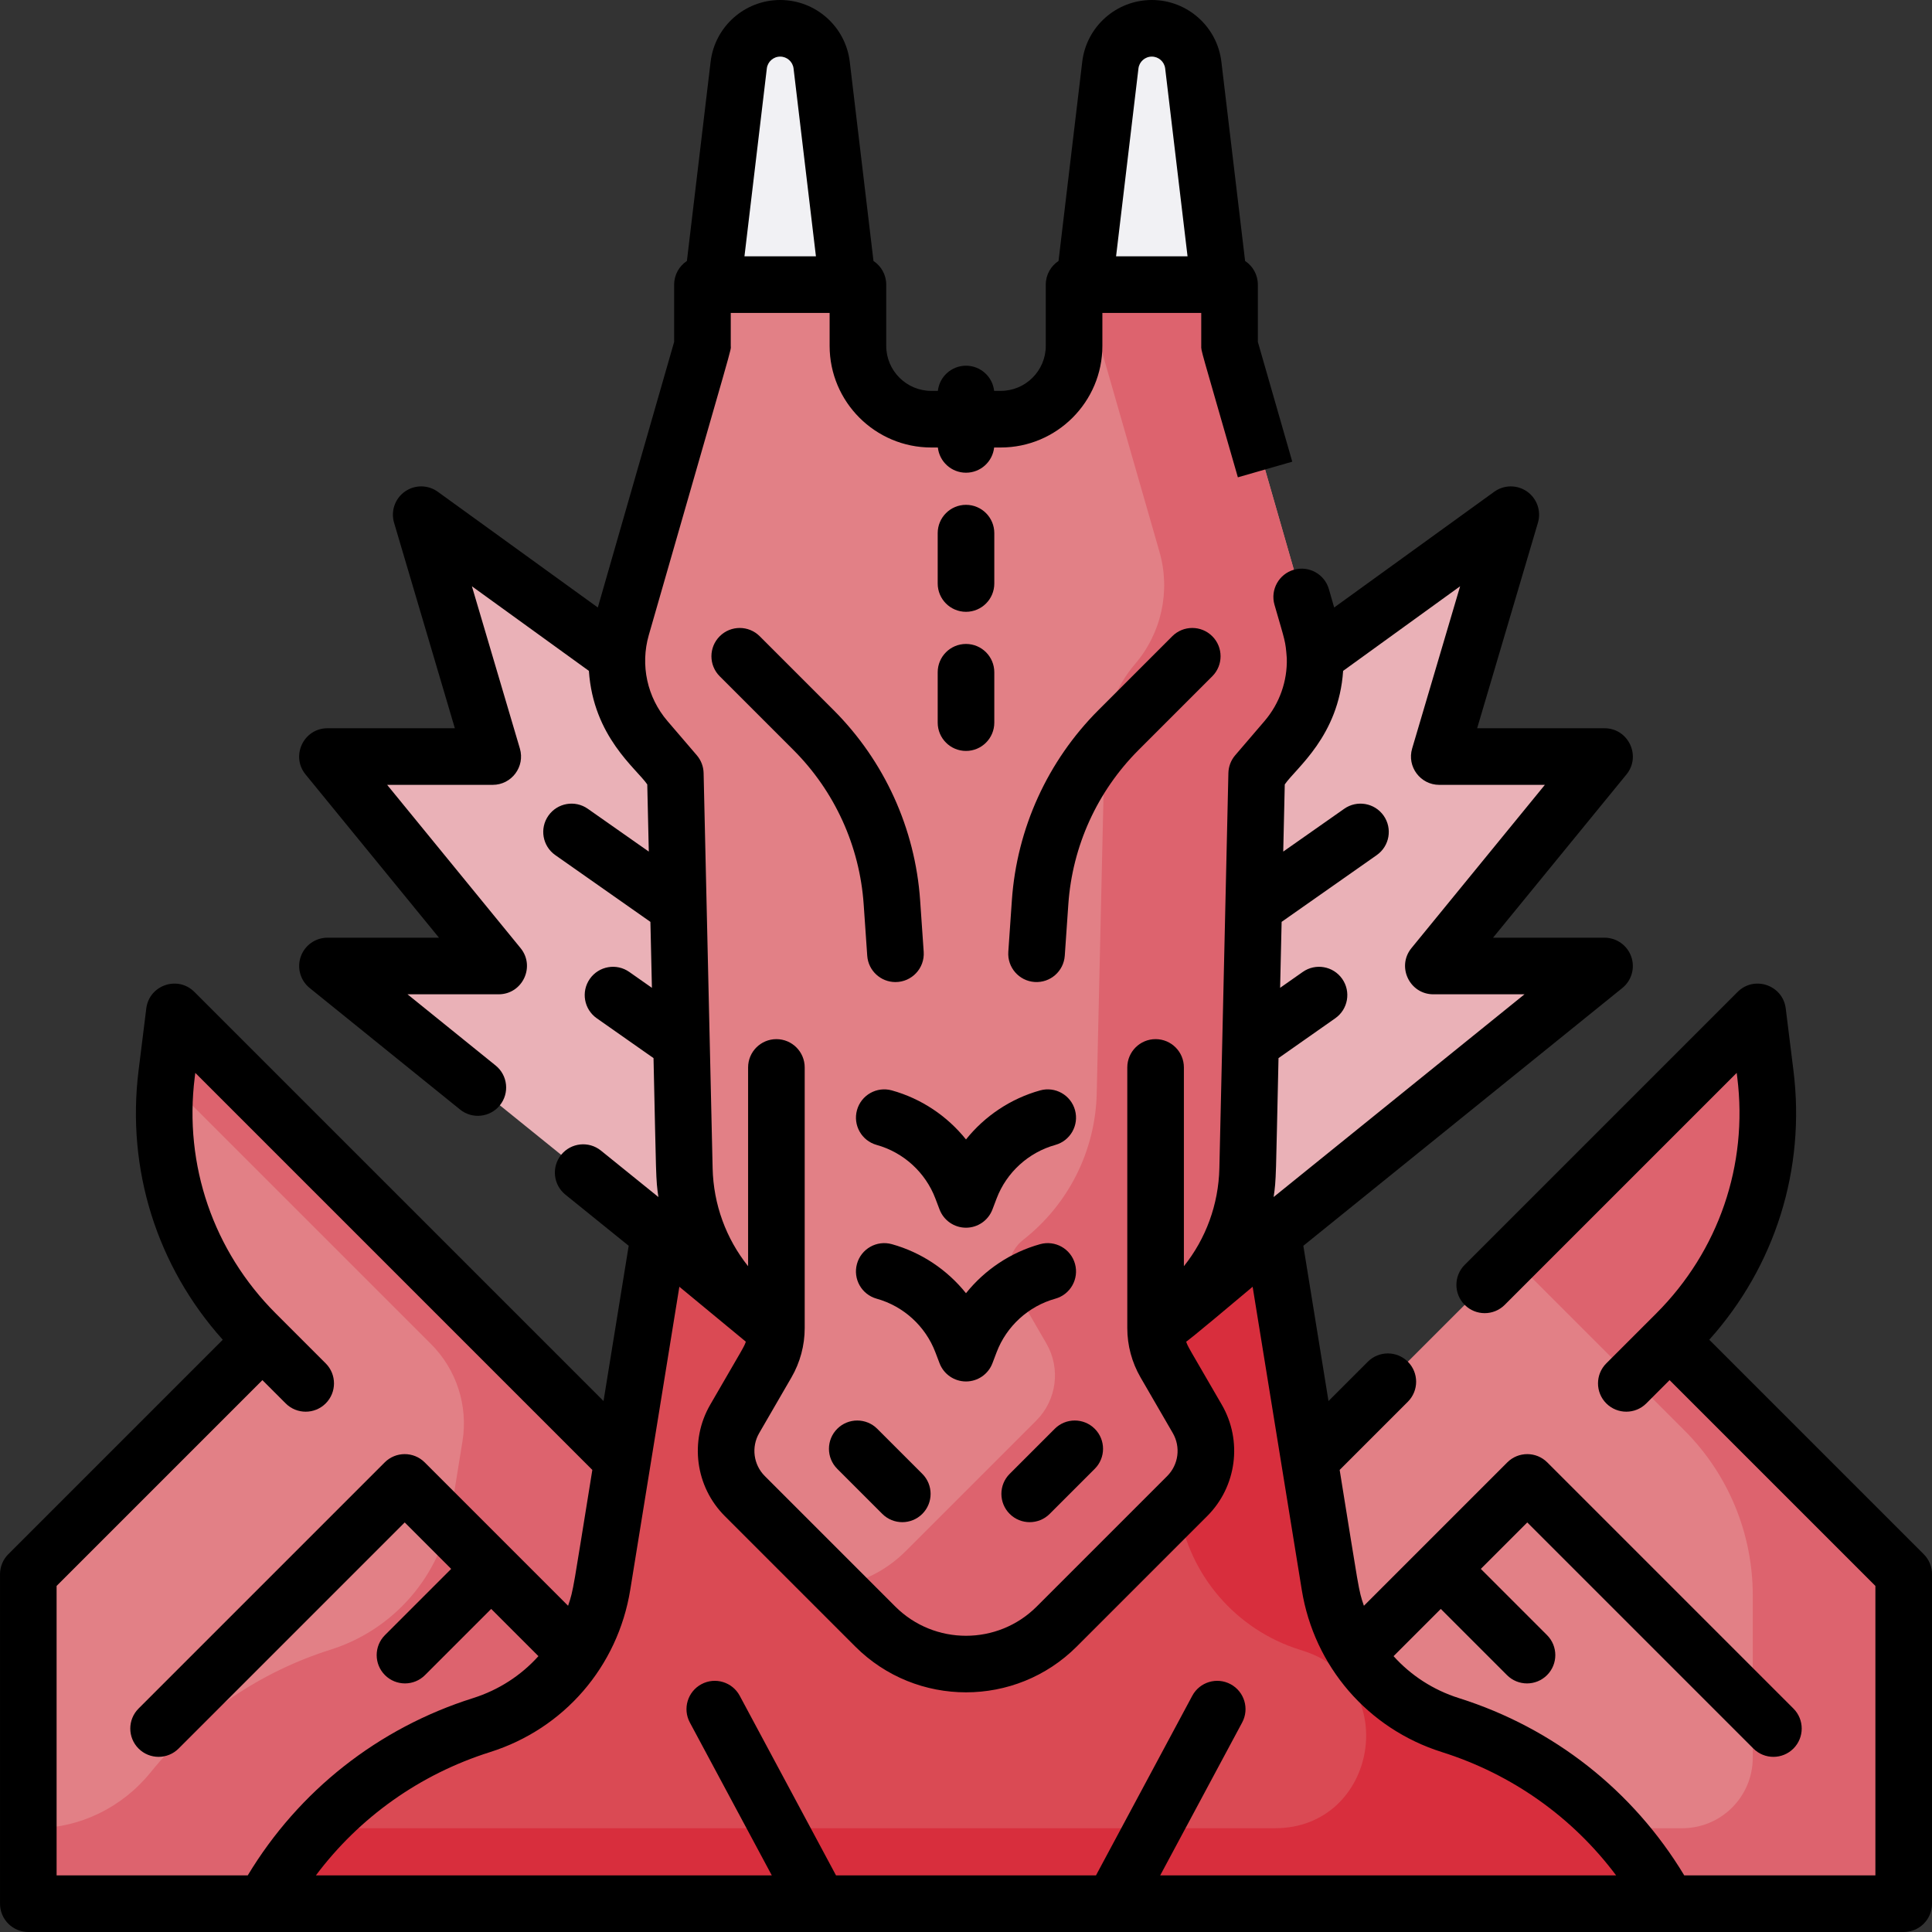 <svg id="Capa_1" enable-background="new 0 0 512 512" height="512" viewBox="0 0 512 512" width="512" xmlns="http://www.w3.org/2000/svg"><rect x="0" y="0" width="512" height="512" fill="#333333" stroke="none"/><path d="m425.22 200.495h-43.798l18.955-64.096-51.88 37.519c.291 7.968-2.394 15.871-7.704 22.066l-7.758 9.051-2.389 104.715c-.299 13.118-5.662 25.426-14.68 34.531l109.254-88.281h-45.363z" fill="#eab1b7"/><path d="m86.78 200.495h43.798l-18.955-64.096 51.88 37.519c-.291 7.968 2.394 15.871 7.704 22.066l7.758 9.051 2.389 104.715c.299 13.118 5.662 25.426 14.68 34.531l-109.254-88.281h45.363z" fill="#eab1b7"/><path d="m347.271 166.228-21.429-74.574-.001-16.229h-41.201v16.229c0 10.733-8.701 19.434-19.434 19.434h-18.414c-10.733 0-19.434-8.701-19.434-19.434v-16.229h-41.201v16.229l-21.429 74.574c-2.982 10.377-.547 21.557 6.479 29.754l7.758 9.051 2.389 104.715c.395 17.312 9.595 33.226 24.4 42.208 0 3.269-.863 6.481-2.502 9.31l-8.552 14.761c-3.843 6.633-2.745 15.022 2.676 20.442l34.577 34.577c13.28 13.28 34.812 13.28 48.092 0l34.577-34.577c5.421-5.421 6.519-13.809 2.676-20.442l-8.552-14.761c-1.639-2.829-2.502-6.04-2.502-9.31 14.805-8.982 24.005-24.896 24.4-42.208l2.389-104.715 7.758-9.051c7.027-8.197 9.462-19.377 6.48-29.754z" fill="#e28086"/><path d="m347.271 166.228-21.429-74.574-.001-16.229h-38.916l20.345 70.803c2.982 10.377.547 21.557-6.479 29.754-5.017 5.853-7.854 13.261-8.03 20.968l-2.117 92.797c-.349 15.301-7.576 29.511-19.473 38.807-3.831 2.993-4.971 8.29-2.545 12.503l8.672 14.969c3.843 6.633 2.745 15.022-2.676 20.442l-34.577 34.577c-5.243 5.243-11.773 8.416-18.573 9.519l10.481 10.481c13.28 13.28 34.812 13.28 48.092 0l34.577-34.577c5.421-5.421 6.519-13.809 2.676-20.442l-8.552-14.761c-1.639-2.829-2.502-6.04-2.502-9.31 14.805-8.982 24.005-24.896 24.4-42.208l2.389-104.715 7.758-9.051c7.027-8.196 9.462-19.376 6.48-29.753z" fill="#dd636e"/><path d="m305.241 7.5c5.606 0 10.327 4.192 10.99 9.759l6.927 58.166h-35.834l6.927-58.166c.663-5.567 5.384-9.759 10.99-9.759z" fill="#f1f1f4"/><path d="m206.758 7.5c-5.606 0-10.327 4.192-10.99 9.759l-6.927 58.166h35.834l-6.927-58.166c-.662-5.567-5.383-9.759-10.99-9.759z" fill="#f1f1f4"/><path d="m384.373 457.167c-16.809-5.305-29.174-19.657-31.994-37.056l-15.081-93.063-21.332 17.239c-2.883 2.911-6.134 5.493-9.72 7.669 0 3.269.863 6.481 2.502 9.31l8.552 14.761c3.843 6.633 2.745 15.022-2.676 20.442l-34.577 34.577c-13.28 13.28-34.812 13.28-48.092 0l-34.577-34.577c-5.421-5.421-6.519-13.809-2.676-20.442l8.552-14.761c1.639-2.829 2.502-6.04 2.502-9.31-3.589-2.177-6.841-4.769-9.725-7.682.002.002.003.004.005.005l-21.333-17.23-15.081 93.063c-2.82 17.399-15.185 31.751-31.994 37.056-24.232 7.648-45.058 24.381-57.638 47.332h372.022c-12.581-22.952-33.406-39.684-57.639-47.333z" fill="#da4a54"/><path d="m384.373 457.167c-16.809-5.305-29.174-19.656-31.994-37.056l-15.081-93.063-21.332 17.239c-2.883 2.911-6.134 5.493-9.72 7.669 0 3.269.863 6.481 2.502 9.31l8.552 14.761c3.843 6.633 2.745 15.022-2.676 20.442l-2.439 2.439.195 1.203c2.82 17.4 15.185 31.751 31.994 37.056.461.145.92.294 1.378.446 25.807 8.558 19.307 46.887-7.882 46.887h-253.457c-5.544 5.97-10.405 12.667-14.424 20h372.022c-12.58-22.952-33.405-39.684-57.638-47.333z" fill="#d82e3d"/><path d="m442.46 355.141 1.771-1.771c18.047-18.047 26.759-43.411 23.61-68.738l-2.047-16.465-118.788 118.789 5.373 33.155c2.82 17.4 15.185 31.751 31.994 37.056 24.233 7.648 45.058 24.381 57.638 47.333h62.489v-87.319z" fill="#e28086"/><path d="m442.46 355.141 1.771-1.771c18.047-18.047 26.759-43.411 23.61-68.738l-2.047-16.465-65.154 65.154 45.775 45.775c11.579 11.579 18.084 27.284 18.084 43.659v43.058c0 10.32-8.366 18.686-18.686 18.686h-18.227c5.544 5.97 10.405 12.667 14.424 20h62.49v-87.319z" fill="#dd636e"/><path d="m69.54 355.141-1.771-1.771c-18.047-18.047-26.759-43.411-23.61-68.738l2.047-16.465 118.788 118.788-5.373 33.155c-2.82 17.4-15.185 31.751-31.994 37.056-24.233 7.648-45.058 24.381-57.638 47.333h-62.489v-87.319z" fill="#e28086"/><path d="m144.209 366.172-98.004-98.004s-2.153 17.354-2.201 17.799l70.232 70.232c6.755 6.755 9.852 16.345 8.324 25.775l-2.939 18.138c-2.82 17.4-15.185 31.751-31.994 37.056-18.657 5.888-35.294 17.161-47.703 32.512-7.521 9.302-18.753 14.82-30.716 14.82h-1.708v20h62.489c12.58-22.952 33.405-39.684 57.638-47.333 16.809-5.305 29.174-19.656 31.994-37.056l5.373-33.155z" fill="#dd636e"/><path d="m243.844 238.586c-1.318-19.03-9.472-36.938-22.96-50.426l-19.546-19.546c-2.928-2.929-7.677-2.929-10.606 0s-2.929 7.677 0 10.606l19.546 19.546c10.928 10.928 17.535 25.438 18.603 40.856l.945 13.652c.274 3.956 3.568 6.982 7.474 6.982 4.356 0 7.79-3.684 7.49-8.019z"/><path d="m321.269 179.22c2.929-2.929 2.929-7.678 0-10.606-2.929-2.929-7.678-2.929-10.606 0l-19.546 19.546c-13.488 13.488-21.643 31.396-22.96 50.426l-.945 13.652c-.286 4.132 2.832 7.714 6.964 8 4.159.287 7.716-2.857 8-6.964l.945-13.652c1.068-15.418 7.675-29.928 18.603-40.856z"/><path d="m278.182 401.194 11.94-11.94c2.929-2.929 2.929-7.677 0-10.606-2.928-2.929-7.677-2.929-10.606 0l-11.94 11.94c-2.929 2.929-2.929 7.677 0 10.606 2.927 2.929 7.677 2.93 10.606 0z"/><path d="m233.817 401.194c2.929 2.929 7.678 2.929 10.606 0 2.929-2.929 2.929-7.678 0-10.606l-11.94-11.94c-2.929-2.929-7.678-2.929-10.606 0-2.929 2.929-2.929 7.678 0 10.606z"/><path d="m248.989 361.268c1.106 2.911 3.896 4.835 7.01 4.835s5.904-1.924 7.01-4.835l1.108-2.916c2.625-6.903 8.439-12.206 15.553-14.185 3.991-1.11 6.326-5.245 5.215-9.236s-5.244-6.326-9.236-5.215c-7.814 2.174-14.674 6.789-19.651 12.997-4.977-6.208-11.836-10.823-19.651-12.997-3.991-1.11-8.126 1.225-9.236 5.215-1.11 3.991 1.225 8.125 5.215 9.236 7.115 1.979 12.929 7.282 15.553 14.185z"/><path d="m227.113 294.183c-1.11 3.991 1.225 8.126 5.215 9.236 7.114 1.979 12.929 7.283 15.553 14.186l1.108 2.916c1.106 2.911 3.896 4.835 7.01 4.835s5.904-1.924 7.01-4.835l1.108-2.916c2.625-6.903 8.439-12.206 15.554-14.186 3.99-1.11 6.325-5.246 5.215-9.236s-5.243-6.327-9.236-5.215c-7.814 2.174-14.673 6.789-19.651 12.998-4.977-6.209-11.836-10.824-19.65-12.998-3.991-1.109-8.125 1.225-9.236 5.215z"/><path d="m256 162.137c4.142 0 7.5-3.358 7.5-7.5v-13.351c0-4.142-3.358-7.5-7.5-7.5s-7.5 3.358-7.5 7.5v13.351c0 4.142 3.358 7.5 7.5 7.5z"/><path d="m248.5 191.506c0 4.142 3.358 7.5 7.5 7.5s7.5-3.358 7.5-7.5v-13.351c0-4.142-3.358-7.5-7.5-7.5s-7.5 3.358-7.5 7.5z"/><path d="m452.971 355.046c17.46-19.458 25.565-45.18 22.313-71.339l-2.047-16.465c-.769-6.187-8.34-8.784-12.746-4.378l-72.333 72.333c-2.929 2.929-2.929 7.677 0 10.606s7.678 2.929 10.606 0l61.481-61.48.153 1.234c2.884 23.197-4.941 45.98-21.471 62.509-3.367 3.367-9.882 9.882-13.243 13.243-2.929 2.929-2.929 7.678 0 10.606 2.929 2.929 7.678 2.929 10.606 0l6.169-6.169 54.54 54.54v76.714h-50.652c-13.534-22.451-34.584-39.053-59.717-46.985-6.824-2.154-12.747-6.032-17.321-11.117l12.517-12.517 17.545 17.545c2.929 2.929 7.678 2.929 10.606 0 2.929-2.929 2.929-7.678 0-10.606l-17.545-17.545 12.312-12.312 59.924 59.924c2.928 2.929 7.677 2.929 10.606 0s2.929-7.678 0-10.606l-65.227-65.228c-2.926-2.927-7.678-2.929-10.606 0l-37.992 37.993c-1.489-4.311-1.236-3.976-6.426-36l18.07-18.07c2.929-2.929 2.929-7.678 0-10.606-2.929-2.929-7.678-2.929-10.606 0l-10.422 10.422-6.668-41.145 84.536-68.313c2.472-1.998 3.417-5.337 2.357-8.333-1.06-2.997-3.893-5-7.071-5h-29.547l35.354-43.259c3.997-4.89.505-12.246-5.807-12.246h-33.758l16.107-54.469c.91-3.078-.239-6.394-2.858-8.248-2.618-1.853-6.127-1.837-8.729.044l-42.411 30.671-1.399-4.867c-1.144-3.981-5.297-6.28-9.28-5.137-3.981 1.144-6.281 5.299-5.137 9.28 2.837 9.873 2.913 9.449 3.262 14.205.158 6.013-1.898 11.937-5.919 16.629l-7.757 9.05c-1.127 1.314-1.764 2.979-1.804 4.71-1.446 63.368-1.561 68.389-2.39 104.715-.22 9.645-3.586 18.705-9.402 25.978v-52.677c0-4.142-3.358-7.5-7.5-7.5s-7.5 3.358-7.5 7.5v69.078c0 4.584 1.215 9.104 3.513 13.07l8.552 14.761c2.136 3.687 1.523 8.366-1.49 11.379l-34.577 34.577c-10.335 10.335-27.151 10.334-37.486 0l-34.577-34.577c-3.013-3.013-3.625-7.692-1.489-11.379l8.552-14.761c2.298-3.967 3.512-8.486 3.512-13.069v-69.078c0-4.142-3.358-7.5-7.5-7.5s-7.5 3.358-7.5 7.5v52.677c-5.816-7.273-9.182-16.333-9.402-25.978l-2.389-104.715c-.04-1.731-.677-3.396-1.804-4.71l-7.758-9.05c-5.41-6.312-7.253-14.842-4.965-22.802 23.278-81.007 21.721-75.058 21.721-76.646v-8.729h26.201v8.729c0 14.851 12.083 26.934 26.934 26.934h1.752c.408 3.757 3.59 6.681 7.455 6.681s7.047-2.924 7.455-6.681h1.751c14.852 0 26.934-12.083 26.934-26.934v-8.729h26.201v8.729c0 1.508-.46-.543 9.707 34.837l14.417-4.143-9.125-31.751v-15.175c0-2.619-1.343-4.924-3.377-6.266l-6.286-52.788c-1.109-9.332-9.035-16.371-18.435-16.371s-17.327 7.039-18.438 16.373l-6.286 52.787c-2.034 1.341-3.377 3.646-3.377 6.265v16.229c0 6.58-5.354 11.934-11.934 11.934h-1.752c-.413-3.752-3.592-6.67-7.454-6.67s-7.041 2.919-7.454 6.67h-1.753c-6.581 0-11.934-5.354-11.934-11.934v-16.229c0-2.619-1.343-4.924-3.377-6.265l-6.286-52.788c-1.112-9.333-9.038-16.372-18.438-16.372s-17.326 7.039-18.438 16.373l-6.286 52.787c-2.034 1.341-3.377 3.646-3.377 6.266v15.173l-20.228 70.394-42.412-30.671c-2.601-1.881-6.11-1.898-8.729-.044s-3.768 5.17-2.858 8.248l16.107 54.469h-33.757c-6.316 0-9.802 7.359-5.807 12.246l35.354 43.259h-29.547c-3.178 0-6.012 2.003-7.071 5s-.115 6.335 2.357 8.333l39.854 32.206c3.242 2.621 7.961 2.081 10.547-1.12 2.604-3.222 2.102-7.944-1.12-10.547l-23.353-18.872h24.148c6.316 0 9.802-7.359 5.807-12.246l-35.354-43.259h27.982c5.005 0 8.613-4.822 7.192-9.627l-12.716-43.001 31.007 22.423c1.18 17.474 12.555 25.848 15.469 30.092l.406 17.799-16.165-11.346c-3.389-2.38-8.067-1.561-10.447 1.83-2.38 3.39-1.561 8.068 1.83 10.447l25.208 17.693.399 17.481-6.001-4.212c-3.389-2.38-8.067-1.561-10.447 1.83-2.38 3.39-1.561 8.068 1.83 10.447l15.044 10.559c.727 31.867.577 31.977 1.295 36.816l-15.226-12.304c-3.222-2.604-7.943-2.104-10.547 1.12-2.604 3.222-2.102 7.944 1.12 10.547l16.777 13.557-6.668 41.144-108.428-108.425c-4.405-4.406-11.977-1.811-12.746 4.378l-2.047 16.465c-3.251 26.159 4.854 51.881 22.313 71.339l-56.832 56.831c-1.407 1.406-2.197 3.314-2.197 5.303v87.319c0 4.142 3.358 7.5 7.5 7.5h497c4.142 0 7.5-3.358 7.5-7.5v-87.319c0-1.989-.79-3.897-2.197-5.303zm-151.273-336.9c.213-1.793 1.737-3.146 3.543-3.146s3.329 1.353 3.543 3.146l5.927 49.779h-18.941zm-98.483 0c.214-1.794 1.737-3.146 3.543-3.146s3.329 1.353 3.543 3.146l5.928 49.779h-18.941zm152.725 159.644 31.007-22.423-12.716 43.001c-1.419 4.8 2.181 9.627 7.192 9.627h27.982l-35.354 43.259c-3.997 4.89-.505 12.246 5.807 12.246h24.149l-66.484 53.725c.719-4.85.563-4.754 1.295-36.816l15.043-10.559c3.391-2.379 4.21-7.057 1.83-10.447-2.379-3.391-7.058-4.209-10.447-1.83l-6.001 4.212.399-17.482 25.207-17.692c3.391-2.379 4.21-7.057 1.83-10.447-2.378-3.39-7.057-4.209-10.447-1.83l-16.164 11.346.406-17.798c2.999-4.372 14.296-12.751 15.466-30.092zm-290.287 319.21h-50.653v-76.712l54.54-54.54 6.169 6.169c2.929 2.929 7.678 2.929 10.606 0 2.929-2.929 2.929-7.678 0-10.606-3.361-3.361-9.876-9.876-13.243-13.243-16.529-16.529-24.354-39.313-21.471-62.509l.153-1.234 105.221 105.221c-5.129 31.653-4.94 31.696-6.426 36l-37.992-37.993c-2.926-2.927-7.678-2.929-10.606 0l-65.227 65.227c-2.929 2.929-2.929 7.678 0 10.606 2.929 2.929 7.678 2.929 10.606 0l59.924-59.924 12.312 12.312-17.545 17.545c-2.929 2.929-2.929 7.678 0 10.606 2.929 2.929 7.678 2.929 10.606 0l17.545-17.545 12.517 12.517c-4.574 5.085-10.497 8.964-17.321 11.117-25.132 7.934-46.182 24.535-59.715 46.986zm241.811 0 21.721-40.518c1.958-3.65.584-8.196-3.066-10.153-3.649-1.957-8.197-.585-10.153 3.066l-25.522 47.605c-22.98 0-45.928 0-68.889 0l-25.521-47.604c-1.957-3.651-6.504-5.026-10.153-3.066-3.651 1.957-5.024 6.503-3.066 10.153l21.721 40.517h-120.823c11.527-15.393 27.545-26.802 46.17-32.68 19.613-6.19 33.844-22.67 37.14-43.009 18.003-111.095 7.977-49.227 13.014-80.307.102.086 17.51 14.48 17.614 14.556-.486 1.412-.269.876-9.44 16.708-5.539 9.56-3.951 21.693 3.862 29.505l34.577 34.577c16.182 16.182 42.515 16.184 58.699 0l34.577-34.577c7.813-7.813 9.401-19.946 3.862-29.505-9.172-15.831-8.952-15.289-9.44-16.708.1-.073.042.236 17.613-14.556 5.326 32.866-5.136-31.691 13.015 80.308 3.295 20.338 17.526 36.818 37.14 43.009 18.625 5.878 34.644 17.287 46.171 32.68h-120.823z"/></svg>